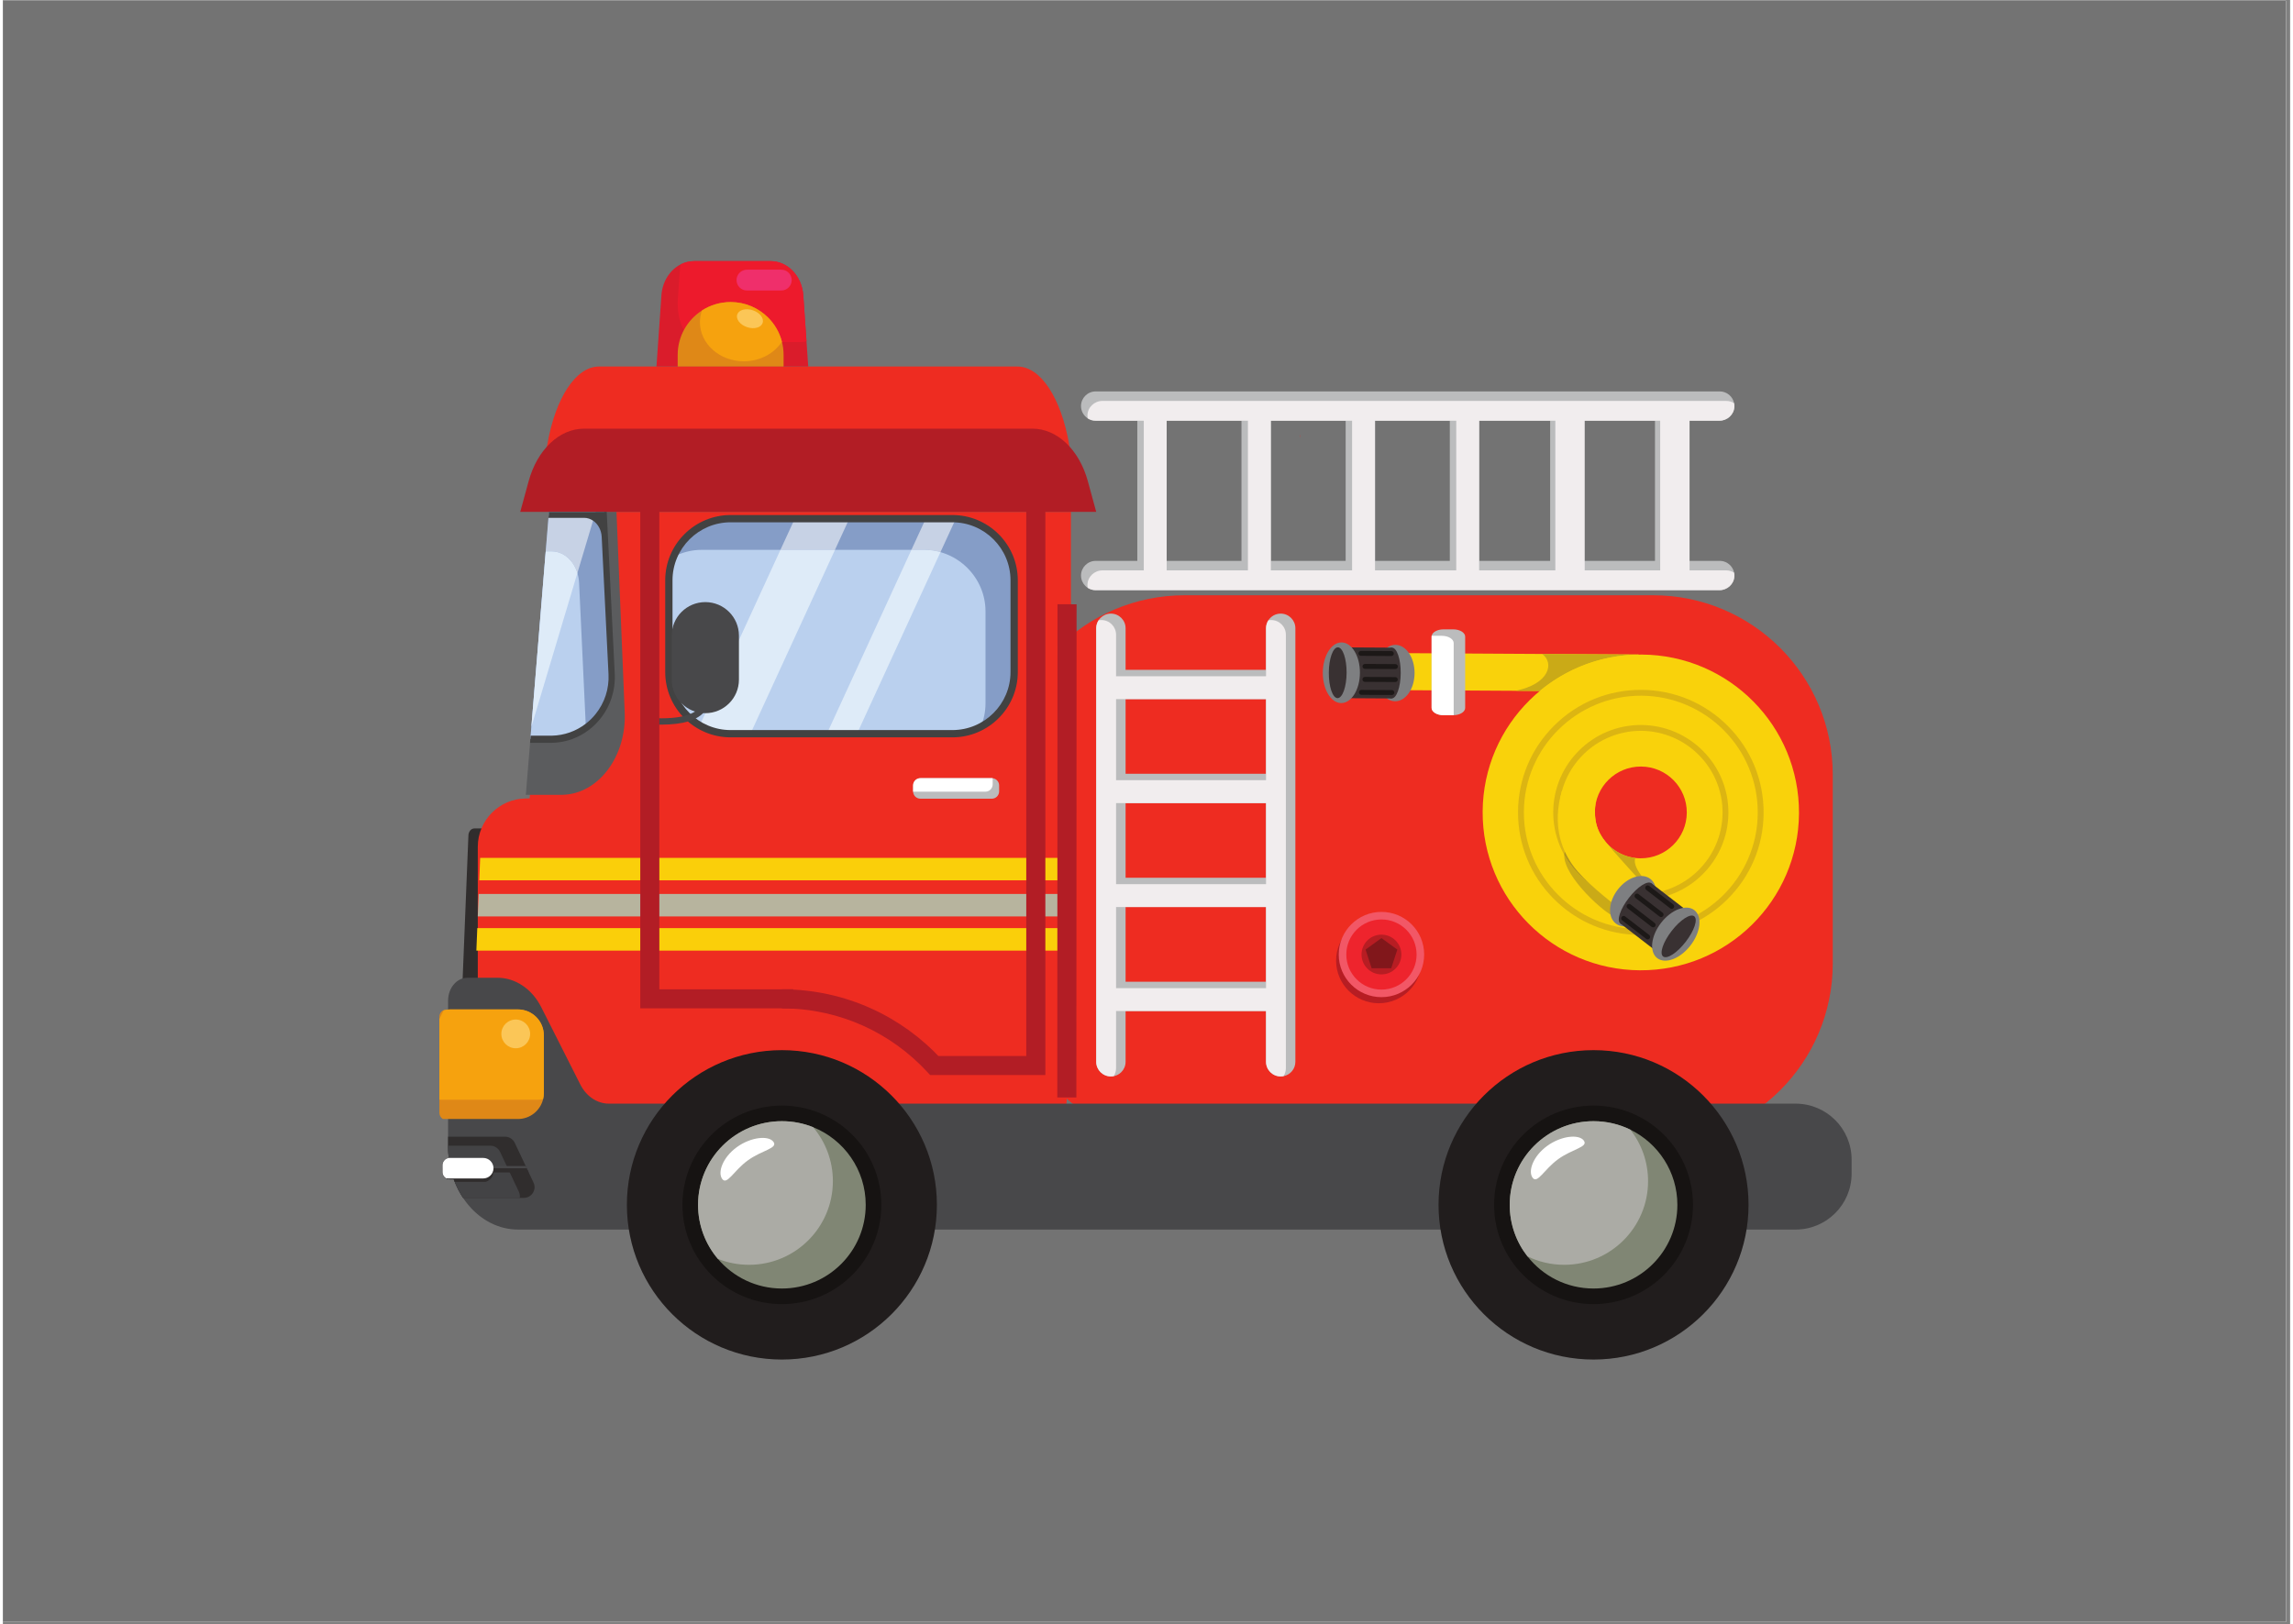 <svg xmlns="http://www.w3.org/2000/svg" xmlns:xlink="http://www.w3.org/1999/xlink" width="559" zoomAndPan="magnify" viewBox="0 0 419.25 297.75" height="396" preserveAspectRatio="xMidYMid meet" version="1.0"><rect x="0" y="0" width="419.25" height="297.75" fill="#808080" stroke="none"/><defs><clipPath id="id1"><path d="M 0 0.141 L 418.5 0.141 L 418.5 297.359 L 0 297.359 Z M 0 0.141 " clip-rule="nonzero"/></clipPath><clipPath id="id2"><path d="M 119 47.875 L 148 47.875 L 148 68 L 119 68 Z M 119 47.875 " clip-rule="nonzero"/></clipPath><clipPath id="id3"><path d="M 123 47.875 L 148 47.875 L 148 63 L 123 63 Z M 123 47.875 " clip-rule="nonzero"/></clipPath><clipPath id="id4"><path d="M 93 93.84 L 114 93.84 L 114 145.91 L 93 145.91 Z M 93 93.84 " clip-rule="nonzero"/></clipPath><clipPath id="id5"><path d="M 100.094 93.848 L 195.023 93.848 L 195.023 179.262 L 93.113 179.262 L 100.094 93.848 " clip-rule="nonzero"/></clipPath><clipPath id="id6"><path d="M 93 93.84 L 111.773 93.84 L 111.773 135.727 L 93 135.727 Z M 93 93.84 " clip-rule="nonzero"/></clipPath><clipPath id="id7"><path d="M 100.094 93.848 L 195.023 93.848 L 195.023 179.262 L 93.113 179.262 L 100.094 93.848 " clip-rule="nonzero"/></clipPath><clipPath id="id8"><path d="M 93 101 L 107 101 L 107 135.727 L 93 135.727 Z M 93 101 " clip-rule="nonzero"/></clipPath><clipPath id="id9"><path d="M 100.094 93.848 L 195.023 93.848 L 195.023 179.262 L 93.113 179.262 L 100.094 93.848 " clip-rule="nonzero"/></clipPath><clipPath id="id10"><path d="M 99.246 93.84 L 108.859 93.84 L 108.859 105.184 L 99.246 105.184 Z M 99.246 93.84 " clip-rule="nonzero"/></clipPath><clipPath id="id11"><path d="M 100.094 93.848 L 195.023 93.848 L 195.023 179.262 L 93.113 179.262 L 100.094 93.848 " clip-rule="nonzero"/></clipPath><clipPath id="id12"><path d="M 96.621 101 L 105.363 101 L 105.363 133.402 L 96.621 133.402 Z M 96.621 101 " clip-rule="nonzero"/></clipPath><clipPath id="id13"><path d="M 100.094 93.848 L 195.023 93.848 L 195.023 179.262 L 93.113 179.262 L 100.094 93.848 " clip-rule="nonzero"/></clipPath><clipPath id="id14"><path d="M 93 93.84 L 112.355 93.84 L 112.355 136.309 L 93 136.309 Z M 93 93.84 " clip-rule="nonzero"/></clipPath><clipPath id="id15"><path d="M 100.094 93.848 L 195.023 93.848 L 195.023 179.262 L 93.113 179.262 L 100.094 93.848 " clip-rule="nonzero"/></clipPath><clipPath id="id16"><path d="M 81.469 179.07 L 338.867 179.07 L 338.867 225.617 L 81.469 225.617 Z M 81.469 179.07 " clip-rule="nonzero"/></clipPath><clipPath id="id17"><path d="M 80.012 185 L 99.246 185 L 99.246 205.254 L 80.012 205.254 Z M 80.012 185 " clip-rule="nonzero"/></clipPath><clipPath id="id18"><path d="M 130.27 202.344 C 128.117 202.344 126.129 201.008 125.023 198.82 L 117.875 184.664 C 116.184 181.312 113.133 179.262 109.84 179.262 L 85.148 179.262 C 83.191 179.262 81.605 181.141 81.605 183.461 L 81.605 185.07 L 81.348 185.07 C 80.613 185.07 80.012 185.668 80.012 186.402 L 80.012 204.023 C 80.012 204.758 80.613 205.355 81.348 205.355 L 81.605 205.355 L 81.605 210.219 C 81.605 210.93 81.645 211.629 81.727 212.312 C 81.082 212.406 80.586 212.965 80.586 213.629 L 80.586 214.879 C 80.586 215.613 81.188 216.215 81.922 216.215 L 82.641 216.215 C 84.602 221.633 89.145 225.43 94.438 225.43 L 338.871 225.43 L 338.871 202.344 L 130.27 202.344 " clip-rule="nonzero"/></clipPath><clipPath id="id19"><path d="M 80.012 185 L 99.246 185 L 99.246 201.762 L 80.012 201.762 Z M 80.012 185 " clip-rule="nonzero"/></clipPath><clipPath id="id20"><path d="M 130.27 202.344 C 128.117 202.344 126.129 201.008 125.023 198.82 L 117.875 184.664 C 116.184 181.312 113.133 179.262 109.84 179.262 L 85.148 179.262 C 83.191 179.262 81.605 181.141 81.605 183.461 L 81.605 185.07 L 81.348 185.07 C 80.613 185.07 80.012 185.668 80.012 186.402 L 80.012 204.023 C 80.012 204.758 80.613 205.355 81.348 205.355 L 81.605 205.355 L 81.605 210.219 C 81.605 210.93 81.645 211.629 81.727 212.312 C 81.082 212.406 80.586 212.965 80.586 213.629 L 80.586 214.879 C 80.586 215.613 81.188 216.215 81.922 216.215 L 82.641 216.215 C 84.602 221.633 89.145 225.43 94.438 225.43 L 338.871 225.43 L 338.871 202.344 L 130.27 202.344 " clip-rule="nonzero"/></clipPath><clipPath id="id21"><path d="M 80.012 208.16 L 97.496 208.16 L 97.496 219.797 L 80.012 219.797 Z M 80.012 208.16 " clip-rule="nonzero"/></clipPath><clipPath id="id22"><path d="M 130.27 202.344 C 128.117 202.344 126.129 201.008 125.023 198.82 L 117.875 184.664 C 116.184 181.312 113.133 179.262 109.84 179.262 L 85.148 179.262 C 83.191 179.262 81.605 181.141 81.605 183.461 L 81.605 185.07 L 81.348 185.07 C 80.613 185.07 80.012 185.668 80.012 186.402 L 80.012 204.023 C 80.012 204.758 80.613 205.355 81.348 205.355 L 81.605 205.355 L 81.605 210.219 C 81.605 210.93 81.645 211.629 81.727 212.312 C 81.082 212.406 80.586 212.965 80.586 213.629 L 80.586 214.879 C 80.586 215.613 81.188 216.215 81.922 216.215 L 82.641 216.215 C 84.602 221.633 89.145 225.43 94.438 225.43 L 338.871 225.43 L 338.871 202.344 L 130.27 202.344 " clip-rule="nonzero"/></clipPath><clipPath id="id23"><path d="M 80.012 210 L 94.875 210 L 94.875 219.797 L 80.012 219.797 Z M 80.012 210 " clip-rule="nonzero"/></clipPath><clipPath id="id24"><path d="M 130.27 202.344 C 128.117 202.344 126.129 201.008 125.023 198.82 L 117.875 184.664 C 116.184 181.312 113.133 179.262 109.84 179.262 L 85.148 179.262 C 83.191 179.262 81.605 181.141 81.605 183.461 L 81.605 185.07 L 81.348 185.07 C 80.613 185.07 80.012 185.668 80.012 186.402 L 80.012 204.023 C 80.012 204.758 80.613 205.355 81.348 205.355 L 81.605 205.355 L 81.605 210.219 C 81.605 210.93 81.645 211.629 81.727 212.312 C 81.082 212.406 80.586 212.965 80.586 213.629 L 80.586 214.879 C 80.586 215.613 81.188 216.215 81.922 216.215 L 82.641 216.215 C 84.602 221.633 89.145 225.43 94.438 225.43 L 338.871 225.43 L 338.871 202.344 L 130.27 202.344 " clip-rule="nonzero"/></clipPath><clipPath id="id25"><path d="M 80.012 213.688 L 96.332 213.688 L 96.332 214.852 L 80.012 214.852 Z M 80.012 213.688 " clip-rule="nonzero"/></clipPath><clipPath id="id26"><path d="M 130.27 202.344 C 128.117 202.344 126.129 201.008 125.023 198.82 L 117.875 184.664 C 116.184 181.312 113.133 179.262 109.84 179.262 L 85.148 179.262 C 83.191 179.262 81.605 181.141 81.605 183.461 L 81.605 185.07 L 81.348 185.07 C 80.613 185.07 80.012 185.668 80.012 186.402 L 80.012 204.023 C 80.012 204.758 80.613 205.355 81.348 205.355 L 81.605 205.355 L 81.605 210.219 C 81.605 210.93 81.645 211.629 81.727 212.312 C 81.082 212.406 80.586 212.965 80.586 213.629 L 80.586 214.879 C 80.586 215.613 81.188 216.215 81.922 216.215 L 82.641 216.215 C 84.602 221.633 89.145 225.43 94.438 225.43 L 338.871 225.43 L 338.871 202.344 L 130.27 202.344 " clip-rule="nonzero"/></clipPath><clipPath id="id27"><path d="M 80.012 214 L 96.621 214 L 96.621 215 L 80.012 215 Z M 80.012 214 " clip-rule="nonzero"/></clipPath><clipPath id="id28"><path d="M 130.27 202.344 C 128.117 202.344 126.129 201.008 125.023 198.82 L 117.875 184.664 C 116.184 181.312 113.133 179.262 109.84 179.262 L 85.148 179.262 C 83.191 179.262 81.605 181.141 81.605 183.461 L 81.605 185.07 L 81.348 185.07 C 80.613 185.07 80.012 185.668 80.012 186.402 L 80.012 204.023 C 80.012 204.758 80.613 205.355 81.348 205.355 L 81.605 205.355 L 81.605 210.219 C 81.605 210.93 81.645 211.629 81.727 212.312 C 81.082 212.406 80.586 212.965 80.586 213.629 L 80.586 214.879 C 80.586 215.613 81.188 216.215 81.922 216.215 L 82.641 216.215 C 84.602 221.633 89.145 225.43 94.438 225.43 L 338.871 225.43 L 338.871 202.344 L 130.27 202.344 " clip-rule="nonzero"/></clipPath><clipPath id="id29"><path d="M 80.012 212.527 L 89.922 212.527 L 89.922 216.891 L 80.012 216.891 Z M 80.012 212.527 " clip-rule="nonzero"/></clipPath><clipPath id="id30"><path d="M 130.27 202.344 C 128.117 202.344 126.129 201.008 125.023 198.82 L 117.875 184.664 C 116.184 181.312 113.133 179.262 109.84 179.262 L 85.148 179.262 C 83.191 179.262 81.605 181.141 81.605 183.461 L 81.605 185.07 L 81.348 185.07 C 80.613 185.07 80.012 185.668 80.012 186.402 L 80.012 204.023 C 80.012 204.758 80.613 205.355 81.348 205.355 L 81.605 205.355 L 81.605 210.219 C 81.605 210.93 81.645 211.629 81.727 212.312 C 81.082 212.406 80.586 212.965 80.586 213.629 L 80.586 214.879 C 80.586 215.613 81.188 216.215 81.922 216.215 L 82.641 216.215 C 84.602 221.633 89.145 225.43 94.438 225.43 L 338.871 225.43 L 338.871 202.344 L 130.27 202.344 " clip-rule="nonzero"/></clipPath><clipPath id="id31"><path d="M 80.012 212.234 L 90 212.234 L 90 216.309 L 80.012 216.309 Z M 80.012 212.234 " clip-rule="nonzero"/></clipPath><clipPath id="id32"><path d="M 130.27 202.344 C 128.117 202.344 126.129 201.008 125.023 198.82 L 117.875 184.664 C 116.184 181.312 113.133 179.262 109.84 179.262 L 85.148 179.262 C 83.191 179.262 81.605 181.141 81.605 183.461 L 81.605 185.07 L 81.348 185.07 C 80.613 185.07 80.012 185.668 80.012 186.402 L 80.012 204.023 C 80.012 204.758 80.613 205.355 81.348 205.355 L 81.605 205.355 L 81.605 210.219 C 81.605 210.93 81.645 211.629 81.727 212.312 C 81.082 212.406 80.586 212.965 80.586 213.629 L 80.586 214.879 C 80.586 215.613 81.188 216.215 81.922 216.215 L 82.641 216.215 C 84.602 221.633 89.145 225.43 94.438 225.43 L 338.871 225.43 L 338.871 202.344 L 130.27 202.344 " clip-rule="nonzero"/></clipPath><clipPath id="id33"><path d="M 91.086 186.637 L 96.914 186.637 L 96.914 192.453 L 91.086 192.453 Z M 91.086 186.637 " clip-rule="nonzero"/></clipPath><clipPath id="id34"><path d="M 130.27 202.344 C 128.117 202.344 126.129 201.008 125.023 198.82 L 117.875 184.664 C 116.184 181.312 113.133 179.262 109.84 179.262 L 85.148 179.262 C 83.191 179.262 81.605 181.141 81.605 183.461 L 81.605 185.07 L 81.348 185.07 C 80.613 185.07 80.012 185.668 80.012 186.402 L 80.012 204.023 C 80.012 204.758 80.613 205.355 81.348 205.355 L 81.605 205.355 L 81.605 210.219 C 81.605 210.93 81.645 211.629 81.727 212.312 C 81.082 212.406 80.586 212.965 80.586 213.629 L 80.586 214.879 C 80.586 215.613 81.188 216.215 81.922 216.215 L 82.641 216.215 C 84.602 221.633 89.145 225.43 94.438 225.43 L 338.871 225.43 L 338.871 202.344 L 130.27 202.344 " clip-rule="nonzero"/></clipPath><clipPath id="id35"><path d="M 114.105 192.453 L 171.215 192.453 L 171.215 249.262 L 114.105 249.262 Z M 114.105 192.453 " clip-rule="nonzero"/></clipPath><clipPath id="id36"><path d="M 263.004 192.453 L 320 192.453 L 320 249.262 L 263.004 249.262 Z M 263.004 192.453 " clip-rule="nonzero"/></clipPath></defs><g clip-path="url(#id1)"><path fill="#ffffff" d="M 0 0.141 L 419.25 0.141 L 419.25 2425.055 L 0 2425.055 Z M 0 0.141 " fill-opacity="1" fill-rule="nonzero"/><path fill="#737373" d="M 0 0.141 L 418.5 0.141 L 418.5 297.359 L 0 297.359 Z M 0 0.141 " fill-opacity="1" fill-rule="nonzero"/><path fill="#ffffff" d="M 0 0.141 L 418.5 0.141 L 418.5 297.359 L 0 297.359 Z M 0 0.141 " fill-opacity="1" fill-rule="nonzero"/><path fill="#737373" d="M 0 0.141 L 418.5 0.141 L 418.5 297.359 L 0 297.359 Z M 0 0.141 " fill-opacity="1" fill-rule="nonzero"/></g><path fill="#ee2c21" d="M 302.453 209.543 L 216.648 209.543 C 198.441 209.543 183.68 194.809 183.68 176.629 L 183.68 142.047 C 183.68 123.867 198.441 109.133 216.648 109.133 L 302.453 109.133 C 320.66 109.133 335.418 123.867 335.418 142.047 L 335.418 176.629 C 335.418 194.809 320.66 209.543 302.453 209.543 " fill-opacity="1" fill-rule="nonzero"/><path fill="#ee2c21" d="M 195.773 93.848 L 195.773 179.262 L 93.863 179.262 L 94.27 174.285 L 94.605 170.164 L 94.781 168.02 L 95.121 163.902 L 95.324 161.395 L 95.66 157.281 L 96.551 146.395 L 100.844 93.848 L 195.773 93.848 " fill-opacity="1" fill-rule="nonzero"/><path fill="#302d2d" d="M 90.438 181.07 L 85.328 181.738 C 84.727 181.738 84.234 181.137 84.234 180.406 L 85.328 153.219 C 85.328 152.484 85.82 151.887 86.418 151.887 L 90.438 151.887 C 91.035 151.887 91.527 152.484 91.527 153.219 L 91.527 179.738 C 91.527 180.473 91.035 181.07 90.438 181.07 " fill-opacity="1" fill-rule="nonzero"/><path fill="#ee242d" d="M 192.645 79.695 C 192.652 79.867 192.66 80.043 192.676 80.215 C 192.637 80.109 192.617 80.008 192.617 79.902 C 192.617 79.832 192.625 79.766 192.645 79.695 " fill-opacity="1" fill-rule="nonzero"/><path fill="#ee242d" d="M 237.855 79.902 C 237.855 80.008 237.836 80.109 237.797 80.215 C 237.809 80.043 237.82 79.867 237.832 79.695 C 237.848 79.766 237.855 79.832 237.855 79.902 " fill-opacity="1" fill-rule="nonzero"/><path fill="#ee2c21" d="M 196.902 89.984 L 98.344 89.984 L 99.777 81.59 C 101.258 72.934 105.039 67.199 109.266 67.199 L 185.977 67.199 C 190.203 67.199 193.984 72.934 195.465 81.59 L 196.902 89.984 " fill-opacity="1" fill-rule="nonzero"/><path fill="#b21d25" d="M 200.41 93.848 L 94.832 93.848 L 96.371 88.227 C 97.953 82.434 102.004 78.59 106.535 78.59 L 188.707 78.59 C 193.238 78.59 197.289 82.434 198.875 88.227 L 200.41 93.848 " fill-opacity="1" fill-rule="nonzero"/><g clip-path="url(#id2)"><path fill="#da1c2b" d="M 147.621 67.199 L 119.801 67.199 L 120.711 54.129 C 120.887 51.574 122.301 49.445 124.258 48.461 C 125.004 48.086 125.832 47.875 126.703 47.875 L 140.719 47.875 C 143.855 47.875 146.465 50.598 146.711 54.129 L 147.297 62.539 L 147.621 67.199 " fill-opacity="1" fill-rule="nonzero"/></g><g clip-path="url(#id3)"><path fill="#ed1a2c" d="M 147.297 62.539 C 147.008 62.652 146.707 62.711 146.395 62.711 L 127.77 62.711 C 125.324 62.711 123.43 59.012 123.723 54.816 L 124.082 49.641 C 124.109 49.234 124.168 48.844 124.258 48.461 C 125.004 48.086 125.832 47.875 126.703 47.875 L 140.719 47.875 C 143.855 47.875 146.465 50.598 146.711 54.129 L 147.297 62.539 " fill-opacity="1" fill-rule="nonzero"/></g><path fill="#ef2f6b" d="M 142.68 53.262 L 136.383 53.262 C 135.336 53.262 134.477 52.402 134.477 51.355 C 134.477 50.305 135.336 49.445 136.383 49.445 L 142.68 49.445 C 143.73 49.445 144.59 50.305 144.59 51.355 C 144.59 52.402 143.73 53.262 142.68 53.262 " fill-opacity="1" fill-rule="nonzero"/><path fill="#ee2c21" d="M 195.023 155.238 L 195.023 201.211 C 195.023 206.074 191.035 210.055 186.164 210.055 L 95.91 210.055 C 91.039 210.055 87.051 206.074 87.051 201.211 L 87.051 155.238 C 87.051 150.414 90.98 146.457 95.801 146.395 C 95.836 146.395 95.875 146.395 95.91 146.395 L 186.164 146.395 C 191.035 146.395 195.023 150.375 195.023 155.238 " fill-opacity="1" fill-rule="nonzero"/><path fill="#facf0a" d="M 195.023 157.281 L 195.023 161.395 L 87.32 161.395 L 87.488 157.281 L 195.023 157.281 " fill-opacity="1" fill-rule="nonzero"/><path fill="#b7b49e" d="M 195.023 163.902 L 195.023 168.02 L 87.047 168.02 L 87.051 167.91 L 87.215 163.902 L 195.023 163.902 " fill-opacity="1" fill-rule="nonzero"/><path fill="#facf0a" d="M 195.023 170.164 L 195.023 174.285 L 86.789 174.285 L 86.957 170.164 L 195.023 170.164 " fill-opacity="1" fill-rule="nonzero"/><g clip-path="url(#id4)"><g clip-path="url(#id5)"><path fill="#5b5c5e" d="M 102.586 145.723 C 102.484 145.727 102.383 145.73 102.277 145.73 L 73.699 145.73 L 73.699 93.672 L 112.465 93.672 L 113.98 130.645 C 114.312 138.68 109.176 145.562 102.586 145.723 " fill-opacity="1" fill-rule="nonzero"/></g></g><g clip-path="url(#id6)"><g clip-path="url(#id7)"><path fill="#859dc7" d="M 106.816 133.316 C 105.07 134.641 102.953 135.441 100.656 135.488 C 100.559 135.492 100.457 135.492 100.359 135.492 L 73.699 135.492 L 73.699 91.582 L 110.129 91.582 L 110.223 93.633 L 110.227 93.672 L 111.586 122.77 C 111.785 127.082 109.863 131 106.816 133.316 " fill-opacity="1" fill-rule="nonzero"/></g></g><g clip-path="url(#id8)"><g clip-path="url(#id9)"><path fill="#bad0ee" d="M 106.816 133.316 C 105.07 134.641 102.953 135.441 100.656 135.488 C 100.559 135.492 100.457 135.492 100.359 135.492 L 73.699 135.492 L 73.699 101.102 L 100.598 101.102 C 102.738 101.102 104.582 102.738 105.305 105.07 C 105.48 105.645 105.594 106.254 105.621 106.895 L 106.809 132.289 C 106.816 132.426 106.816 132.566 106.82 132.703 C 106.824 132.906 106.82 133.113 106.816 133.316 " fill-opacity="1" fill-rule="nonzero"/></g></g><g clip-path="url(#id10)"><g clip-path="url(#id11)"><path fill="#c7d2e5" d="M 105.305 105.07 C 104.582 102.738 102.738 101.102 100.598 101.102 L 99.5 101.102 L 100.047 94.406 L 100.215 93.848 L 108.66 93.848 L 105.305 105.07 " fill-opacity="1" fill-rule="nonzero"/></g></g><g clip-path="url(#id12)"><g clip-path="url(#id13)"><path fill="#deebf8" d="M 96.871 133.27 L 99.5 101.102 L 100.598 101.102 C 102.738 101.102 104.582 102.738 105.305 105.07 L 96.871 133.27 " fill-opacity="1" fill-rule="nonzero"/></g></g><g clip-path="url(#id14)"><g clip-path="url(#id15)"><path fill="#424242" d="M 112.156 123.547 L 110.672 93.672 L 110.668 93.633 L 73.699 93.633 L 73.699 94.941 L 106.539 94.941 C 107.137 94.941 107.699 95.129 108.18 95.457 C 109.078 96.066 109.699 97.16 109.762 98.438 L 111.012 123.621 C 111.145 126.277 110.297 128.875 108.625 130.941 C 108.09 131.605 107.48 132.195 106.82 132.703 C 105.055 134.059 102.898 134.832 100.645 134.879 C 100.551 134.879 100.457 134.879 100.359 134.879 L 73.699 134.879 L 73.699 136.191 L 100.359 136.191 C 100.461 136.191 100.562 136.188 100.664 136.188 C 104.074 136.117 107.281 134.531 109.465 131.832 C 111.348 129.504 112.305 126.562 112.156 123.547 " fill-opacity="1" fill-rule="nonzero"/></g></g><path fill="#859dc7" d="M 185.367 106.398 L 185.367 123.215 C 185.367 127.559 182.879 131.352 179.254 133.242 C 177.691 134.059 175.918 134.52 174.043 134.52 L 133.398 134.52 C 131.34 134.52 129.402 133.965 127.734 132.992 C 124.355 131.031 122.074 127.375 122.074 123.215 L 122.074 106.398 C 122.074 104.871 122.379 103.414 122.938 102.082 C 124.645 97.988 128.699 95.094 133.398 95.094 L 174.043 95.094 C 174.254 95.094 174.461 95.098 174.672 95.109 C 180.613 95.438 185.367 100.391 185.367 106.398 " fill-opacity="1" fill-rule="nonzero"/><path fill="#bad0ee" d="M 180.117 112.109 L 180.117 128.926 C 180.117 130.453 179.809 131.91 179.254 133.242 C 177.691 134.059 175.918 134.52 174.043 134.52 L 133.398 134.52 C 127.168 134.52 122.074 129.434 122.074 123.215 L 122.074 106.398 C 122.074 104.871 122.379 103.414 122.938 102.082 C 124.5 101.266 126.273 100.805 128.148 100.805 L 168.793 100.805 C 175.023 100.805 180.117 105.891 180.117 112.109 " fill-opacity="1" fill-rule="nonzero"/><path fill="#c7d2e5" d="M 133.375 134.52 C 133.375 134.52 133.371 134.52 133.371 134.52 C 133.371 134.52 133.375 134.52 133.375 134.52 M 133.355 134.52 C 133.352 134.52 133.352 134.52 133.348 134.52 C 133.352 134.52 133.352 134.52 133.355 134.52 M 133.328 134.52 L 133.328 134.52 M 133.305 134.52 C 133.301 134.52 133.301 134.52 133.297 134.52 C 133.301 134.52 133.301 134.52 133.305 134.52 M 133.281 134.52 C 133.281 134.52 133.277 134.52 133.273 134.52 C 133.277 134.52 133.281 134.52 133.281 134.52 M 133.254 134.52 L 133.254 134.52 M 133.23 134.52 C 133.23 134.52 133.227 134.52 133.227 134.52 C 133.227 134.52 133.23 134.52 133.23 134.52 M 133.211 134.52 C 133.207 134.52 133.203 134.52 133.203 134.52 C 133.203 134.52 133.207 134.52 133.211 134.52 M 133.184 134.52 L 133.184 134.52 M 133.16 134.52 C 133.156 134.52 133.156 134.52 133.156 134.52 C 133.156 134.52 133.156 134.52 133.16 134.52 M 133.137 134.516 C 133.137 134.516 133.133 134.516 133.133 134.516 C 133.133 134.516 133.137 134.516 133.137 134.516 M 133.109 134.516 L 133.109 134.516 M 133.086 134.516 C 133.086 134.516 133.086 134.516 133.082 134.516 C 133.086 134.516 133.086 134.516 133.086 134.516 M 133.062 134.516 C 133.062 134.516 133.062 134.516 133.059 134.516 C 133.062 134.516 133.062 134.516 133.062 134.516 M 133.016 134.512 C 133.012 134.512 133.012 134.512 133.012 134.512 L 133.016 134.512 M 132.992 134.512 C 132.992 134.512 132.988 134.512 132.988 134.512 C 132.988 134.512 132.992 134.512 132.992 134.512 M 132.918 134.512 L 132.918 134.512 M 152.523 100.805 L 142.527 100.805 L 145.156 95.094 L 155.148 95.094 L 152.523 100.805 " fill-opacity="1" fill-rule="nonzero"/><path fill="#deebf8" d="M 137.027 134.52 L 133.398 134.52 C 133.391 134.52 133.383 134.52 133.375 134.52 C 133.375 134.52 133.371 134.52 133.371 134.52 C 133.363 134.52 133.359 134.52 133.355 134.52 C 133.352 134.52 133.352 134.52 133.348 134.52 C 133.34 134.52 133.336 134.52 133.328 134.52 C 133.316 134.52 133.312 134.52 133.305 134.52 C 133.301 134.52 133.301 134.52 133.297 134.52 C 133.293 134.52 133.285 134.52 133.281 134.52 C 133.281 134.52 133.277 134.52 133.273 134.52 C 133.27 134.52 133.262 134.52 133.254 134.52 C 133.246 134.52 133.238 134.52 133.23 134.52 C 133.23 134.52 133.227 134.52 133.227 134.52 C 133.219 134.52 133.215 134.52 133.211 134.52 C 133.207 134.52 133.203 134.52 133.203 134.52 C 133.195 134.52 133.191 134.52 133.184 134.52 C 133.172 134.52 133.164 134.52 133.16 134.52 C 133.156 134.52 133.156 134.52 133.156 134.52 C 133.148 134.516 133.145 134.516 133.137 134.516 C 133.137 134.516 133.133 134.516 133.133 134.516 C 133.125 134.516 133.117 134.516 133.109 134.516 C 133.102 134.516 133.094 134.516 133.086 134.516 C 133.086 134.516 133.086 134.516 133.082 134.516 C 133.078 134.516 133.07 134.516 133.062 134.516 C 133.062 134.516 133.062 134.516 133.059 134.516 C 133.043 134.516 133.027 134.512 133.016 134.512 L 133.012 134.512 C 133.004 134.512 133 134.512 132.992 134.512 C 132.992 134.512 132.988 134.512 132.988 134.512 C 132.965 134.512 132.941 134.512 132.918 134.512 C 131.039 134.43 129.273 133.887 127.734 132.992 L 142.527 100.805 L 152.523 100.805 L 137.027 134.52 " fill-opacity="1" fill-rule="nonzero"/><path fill="#c7d2e5" d="M 171.859 101.227 C 170.883 100.953 169.855 100.805 168.793 100.805 L 166.535 100.805 L 169.164 95.094 L 174.043 95.094 C 174.254 95.094 174.461 95.098 174.672 95.109 L 171.859 101.227 " fill-opacity="1" fill-rule="nonzero"/><path fill="#deebf8" d="M 156.559 134.52 L 151.039 134.52 L 166.535 100.805 L 168.793 100.805 C 169.855 100.805 170.883 100.953 171.859 101.227 L 156.559 134.52 " fill-opacity="1" fill-rule="nonzero"/><path fill="#424242" d="M 133.398 95.758 C 127.523 95.758 122.742 100.531 122.742 106.398 L 122.742 123.215 C 122.742 129.082 127.523 133.852 133.398 133.852 L 174.043 133.852 C 179.918 133.852 184.699 129.082 184.699 123.215 L 184.699 106.398 C 184.699 100.531 179.918 95.758 174.043 95.758 Z M 174.043 135.188 L 133.398 135.188 C 126.785 135.188 121.406 129.816 121.406 123.215 L 121.406 106.398 C 121.406 99.797 126.785 94.426 133.398 94.426 L 174.043 94.426 C 180.656 94.426 186.035 99.797 186.035 106.398 L 186.035 123.215 C 186.035 129.816 180.656 135.188 174.043 135.188 " fill-opacity="1" fill-rule="nonzero"/><path fill="#df8817" d="M 143.102 65.07 L 143.102 67.199 L 123.691 67.199 L 123.691 65.07 C 123.691 61.652 125.465 58.648 128.141 56.926 C 129.656 55.949 131.461 55.383 133.398 55.383 C 136.078 55.383 138.5 56.465 140.258 58.219 C 141.465 59.422 142.352 60.938 142.793 62.637 C 142.992 63.414 143.102 64.23 143.102 65.07 " fill-opacity="1" fill-rule="nonzero"/><path fill="#f6a20e" d="M 142.793 62.637 C 141.406 64.789 138.797 66.238 135.812 66.238 C 131.371 66.238 127.77 63.031 127.77 59.074 C 127.77 58.328 127.898 57.605 128.141 56.926 C 129.656 55.949 131.461 55.383 133.398 55.383 C 136.078 55.383 138.5 56.465 140.258 58.219 C 141.465 59.422 142.352 60.938 142.793 62.637 " fill-opacity="1" fill-rule="nonzero"/><path fill="#fbc657" d="M 139.262 59.211 C 138.977 60.066 137.703 60.414 136.418 59.984 C 135.133 59.559 134.32 58.516 134.609 57.656 C 134.895 56.801 136.172 56.453 137.457 56.883 C 138.742 57.312 139.551 58.352 139.262 59.211 " fill-opacity="1" fill-rule="nonzero"/><g clip-path="url(#id16)"><path fill="#48484a" d="M 338.871 212.598 L 338.871 215.18 C 338.871 220.84 334.273 225.43 328.602 225.43 L 94.438 225.43 C 87.352 225.43 81.605 218.617 81.605 210.219 L 81.605 183.465 C 81.605 181.141 83.191 179.262 85.148 179.262 L 90.648 179.262 C 93.941 179.262 96.992 181.312 98.684 184.664 L 105.836 198.824 C 106.938 201.008 108.93 202.344 111.078 202.344 L 328.602 202.344 C 334.273 202.344 338.871 206.934 338.871 212.598 " fill-opacity="1" fill-rule="nonzero"/></g><g clip-path="url(#id17)"><g clip-path="url(#id18)"><path fill="#df8817" d="M 99.156 189.82 L 99.156 200.41 C 99.156 200.789 99.109 201.16 99.023 201.516 C 98.527 203.605 96.645 205.16 94.398 205.16 L 76.75 205.16 C 73.223 205.16 70.922 201.465 72.484 198.309 L 77.723 187.715 C 78.344 186.457 79.484 185.555 80.809 185.219 C 81.188 185.121 81.586 185.07 81.988 185.07 L 94.398 185.07 C 97.027 185.07 99.156 187.195 99.156 189.82 " fill-opacity="1" fill-rule="nonzero"/></g></g><g clip-path="url(#id19)"><g clip-path="url(#id20)"><path fill="#f6a20e" d="M 99.156 189.82 L 99.156 200.41 C 99.156 200.789 99.109 201.16 99.023 201.516 C 98.695 201.59 98.348 201.629 97.996 201.629 L 80.348 201.629 C 76.82 201.629 74.52 197.934 76.078 194.777 L 80.809 185.219 C 81.188 185.121 81.586 185.07 81.988 185.07 L 94.398 185.07 C 97.027 185.07 99.156 187.195 99.156 189.82 " fill-opacity="1" fill-rule="nonzero"/></g></g><g clip-path="url(#id21)"><g clip-path="url(#id22)"><path fill="#302d2d" d="M 73.875 211.207 L 75.094 213.785 L 75.277 214.18 L 75.465 214.57 L 75.648 214.965 L 77.312 218.492 C 77.637 219.184 78.332 219.621 79.094 219.621 L 95.488 219.621 C 96.93 219.621 97.883 218.125 97.266 216.82 L 96.391 214.965 L 96.02 214.18 L 95.836 213.785 L 93.828 209.531 C 93.504 208.844 92.809 208.402 92.047 208.402 L 75.656 208.402 C 74.633 208.402 73.859 209.152 73.711 210.055 C 73.648 210.426 73.695 210.824 73.875 211.207 " fill-opacity="1" fill-rule="nonzero"/></g></g><g clip-path="url(#id23)"><g clip-path="url(#id24)"><path fill="#434345" d="M 73.875 211.207 L 75.094 213.785 L 75.277 214.18 L 75.465 214.57 L 75.648 214.965 L 77.312 218.492 C 77.637 219.184 78.332 219.621 79.094 219.621 L 94.734 219.621 C 94.797 219.25 94.75 218.852 94.57 218.473 L 92.914 214.965 L 92.73 214.57 L 92.543 214.18 L 92.359 213.785 L 91.133 211.184 C 90.805 210.496 90.113 210.055 89.352 210.055 L 73.711 210.055 C 73.648 210.426 73.695 210.824 73.875 211.207 " fill-opacity="1" fill-rule="nonzero"/></g></g><g clip-path="url(#id25)"><g clip-path="url(#id26)"><path fill="#48484a" d="M 75.094 213.785 L 75.277 214.18 L 75.465 214.57 L 96.207 214.57 L 96.02 214.18 L 95.836 213.785 L 75.094 213.785 " fill-opacity="1" fill-rule="nonzero"/></g></g><g clip-path="url(#id27)"><g clip-path="url(#id28)"><path fill="#302d2d" d="M 75.277 214.18 L 75.465 214.57 L 75.648 214.965 L 96.391 214.965 L 96.02 214.18 L 75.277 214.18 " fill-opacity="1" fill-rule="nonzero"/></g></g><g clip-path="url(#id29)"><g clip-path="url(#id30)"><path fill="#302d2d" d="M 81.039 216.688 L 88.469 216.688 C 89.238 216.453 89.867 215.824 89.867 215.055 L 89.867 214.086 C 89.867 213.316 89.238 212.688 88.469 212.688 L 81.039 212.688 C 80.27 212.688 79.641 213.316 79.641 214.086 L 79.641 215.055 C 79.641 215.824 80.27 216.453 81.039 216.688 " fill-opacity="1" fill-rule="nonzero"/></g></g><g clip-path="url(#id31)"><g clip-path="url(#id32)"><path fill="#ffffff" d="M 81.59 216.059 L 88.047 216.059 C 89.082 216.059 89.93 215.215 89.93 214.18 C 89.93 213.145 89.082 212.297 88.047 212.297 L 81.59 212.297 C 80.551 212.297 79.703 213.145 79.703 214.18 C 79.703 215.215 80.551 216.059 81.59 216.059 " fill-opacity="1" fill-rule="nonzero"/></g></g><g clip-path="url(#id33)"><g clip-path="url(#id34)"><path fill="#fbc657" d="M 96.645 189.555 C 96.645 191.012 95.465 192.191 94.008 192.191 C 92.551 192.191 91.367 191.012 91.367 189.555 C 91.367 188.102 92.551 186.922 94.008 186.922 C 95.465 186.922 96.645 188.102 96.645 189.555 " fill-opacity="1" fill-rule="nonzero"/></g></g><path fill="#48484a" d="M 128.758 130.754 C 132.16 130.754 134.918 128 134.918 124.605 L 134.918 116.539 C 134.918 113.141 132.16 110.391 128.758 110.391 C 125.355 110.391 122.598 113.141 122.598 116.539 L 122.598 124.605 C 122.598 128 125.355 130.754 128.758 130.754 " fill-opacity="1" fill-rule="nonzero"/><path fill="#48484a" d="M 120.691 132.855 C 124.738 132.855 127.426 132.016 128.695 130.352 C 129.887 128.789 129.332 127.121 129.309 127.051 L 128.207 127.426 C 128.223 127.473 128.582 128.602 127.758 129.664 C 126.906 130.766 124.637 132 118.652 131.629 L 118.582 132.789 C 119.32 132.832 120.023 132.855 120.691 132.855 " fill-opacity="1" fill-rule="nonzero"/><path fill="#b21d25" d="M 193.312 110.785 L 193.273 201.211 L 196.77 201.211 L 196.809 110.789 " fill-opacity="1" fill-rule="nonzero"/><path fill="#b21d25" d="M 189.336 89.984 L 187.586 89.984 L 187.586 193.613 L 170.734 193.613 L 170.734 195.355 L 172.02 194.176 C 164.828 186.383 154.539 181.473 143.113 181.383 L 143.102 183.129 L 144.848 183.129 L 144.848 181.379 L 120.328 181.379 L 120.328 91.727 L 189.336 91.727 L 189.336 89.984 L 187.586 89.984 L 189.336 89.984 L 189.336 88.238 L 116.832 88.238 L 116.832 184.871 L 143.102 184.871 L 143.102 183.125 L 141.352 183.125 L 141.352 184.859 L 143.086 184.875 C 153.516 184.957 162.879 189.43 169.445 196.539 L 169.969 197.102 L 191.086 197.102 L 191.086 88.238 L 189.336 88.238 L 189.336 89.984 " fill-opacity="1" fill-rule="nonzero"/><path fill="#b21d25" d="M 143.102 183.125 L 141.352 183.125 L 141.352 183.129 L 143.102 183.129 L 143.141 181.383 C 143.012 181.379 142.895 181.379 142.793 181.379 L 142.793 184.871 L 143.102 184.871 L 143.102 183.125 L 141.352 183.125 L 143.102 183.125 L 143.102 181.379 L 142.793 181.379 L 142.793 184.871 C 142.895 184.871 142.984 184.871 143.062 184.875 L 144.848 184.914 L 144.848 181.379 L 143.102 181.379 L 143.102 183.125 " fill-opacity="1" fill-rule="nonzero"/><path fill="#bbbcbd" d="M 182.613 144.004 L 182.613 145.098 C 182.613 145.832 182.012 146.434 181.273 146.434 L 168.18 146.434 C 167.457 146.434 166.863 145.855 166.844 145.141 L 166.844 144.004 C 166.844 143.27 167.445 142.672 168.18 142.672 L 181.273 142.672 C 181.324 142.672 181.375 142.676 181.426 142.68 C 182.09 142.754 182.613 143.32 182.613 144.004 " fill-opacity="1" fill-rule="nonzero"/><path fill="#ffffff" d="M 181.426 142.719 L 181.426 143.812 C 181.426 144.547 180.824 145.148 180.09 145.148 L 166.992 145.148 C 166.941 145.148 166.891 145.145 166.844 145.141 L 166.844 144.004 C 166.844 143.27 167.445 142.672 168.18 142.672 L 181.273 142.672 C 181.324 142.672 181.375 142.676 181.426 142.68 L 181.426 142.719 " fill-opacity="1" fill-rule="nonzero"/><path fill="#f9d20b" d="M 252.477 119.723 L 252.438 126.512 L 299.785 126.789 L 299.824 120 L 252.477 119.723 " fill-opacity="1" fill-rule="nonzero"/><path fill="#7e7f81" d="M 251.695 123.379 C 251.68 126.238 253.25 128.559 255.199 128.57 C 257.152 128.582 258.746 126.277 258.762 123.422 C 258.777 120.566 257.211 118.242 255.262 118.23 C 253.309 118.223 251.715 120.527 251.695 123.379 " fill-opacity="1" fill-rule="nonzero"/><path fill="#393132" d="M 254.621 118.742 C 255.52 118.746 256.238 120.836 256.223 123.406 C 256.207 125.977 255.465 128.059 254.566 128.055 C 253.664 128.047 252.949 125.961 252.965 123.391 C 252.98 120.816 253.723 118.738 254.621 118.742 " fill-opacity="1" fill-rule="nonzero"/><path fill="#393132" d="M 254.621 118.742 L 254.566 128.055 L 245.316 128 L 245.371 118.688 L 254.621 118.742 " fill-opacity="1" fill-rule="nonzero"/><path fill="#7e7f81" d="M 241.941 123.324 C 241.926 126.395 243.434 128.891 245.312 128.902 C 247.191 128.914 248.73 126.434 248.746 123.363 C 248.766 120.293 247.258 117.797 245.379 117.785 C 243.5 117.773 241.961 120.254 241.941 123.324 " fill-opacity="1" fill-rule="nonzero"/><path fill="#393132" d="M 244.703 118.684 C 245.602 118.688 246.316 120.777 246.305 123.348 C 246.289 125.922 245.547 128 244.648 127.996 C 243.746 127.992 243.031 125.902 243.043 123.328 C 243.059 120.758 243.801 118.68 244.703 118.684 " fill-opacity="1" fill-rule="nonzero"/><path fill="#1c1817" d="M 248.926 120.242 L 254.504 120.277 C 254.754 120.277 254.957 120.074 254.961 119.828 C 254.961 119.578 254.758 119.375 254.508 119.371 L 248.93 119.34 C 248.684 119.34 248.477 119.543 248.477 119.789 C 248.477 120.039 248.676 120.242 248.926 120.242 " fill-opacity="1" fill-rule="nonzero"/><path fill="#1c1817" d="M 249.672 122.629 L 255.25 122.664 C 255.496 122.664 255.703 122.461 255.703 122.215 C 255.703 121.965 255.504 121.762 255.254 121.758 L 249.676 121.727 C 249.426 121.727 249.223 121.926 249.219 122.176 C 249.219 122.426 249.422 122.629 249.672 122.629 " fill-opacity="1" fill-rule="nonzero"/><path fill="#1c1817" d="M 249.656 125.012 L 255.234 125.043 C 255.484 125.047 255.688 124.844 255.688 124.594 C 255.691 124.348 255.488 124.145 255.242 124.141 L 249.66 124.109 C 249.414 124.105 249.207 124.309 249.207 124.559 C 249.203 124.805 249.406 125.008 249.656 125.012 " fill-opacity="1" fill-rule="nonzero"/><path fill="#1c1817" d="M 249.02 127.391 L 254.598 127.422 C 254.848 127.426 255.051 127.223 255.055 126.973 C 255.055 126.727 254.852 126.52 254.605 126.52 L 249.023 126.488 C 248.777 126.484 248.57 126.688 248.57 126.934 C 248.57 127.184 248.77 127.387 249.02 127.391 " fill-opacity="1" fill-rule="nonzero"/><path fill="#d42524" d="M 299.824 120 L 282.152 119.898 L 299.824 120 " fill-opacity="1" fill-rule="nonzero"/><path fill="#caaa17" d="M 281.711 126.684 L 277.23 126.656 C 283.52 125.414 284.402 121.527 282.152 119.898 L 299.824 120 L 299.824 120.008 C 292.945 120.105 286.637 122.594 281.711 126.684 " fill-opacity="1" fill-rule="nonzero"/><path fill="#f9d20b" d="M 300.184 157.363 C 299.855 157.359 299.535 157.34 299.215 157.301 C 296.453 156.969 294.102 155.301 292.828 152.969 C 292.172 151.762 291.801 150.375 291.809 148.902 C 291.836 144.258 295.629 140.512 300.285 140.539 C 304.938 140.566 308.688 144.355 308.66 149 C 308.633 153.648 304.84 157.391 300.184 157.363 M 271.242 148.781 C 271.148 164.766 284.051 177.801 300.062 177.895 C 316.078 177.988 329.133 165.105 329.227 149.121 C 329.32 133.137 316.418 120.102 300.402 120.008 C 284.395 119.914 271.336 132.797 271.242 148.781 " fill-opacity="1" fill-rule="nonzero"/><path fill="#dcb512" d="M 278.801 148.824 C 278.73 160.625 288.289 170.281 300.109 170.352 C 311.926 170.422 321.602 160.875 321.668 149.078 C 321.738 137.277 312.18 127.621 300.359 127.551 C 288.543 127.484 278.867 137.027 278.801 148.824 Z M 284.227 164.746 C 280 160.477 277.691 154.82 277.727 148.82 C 277.762 142.816 280.137 137.188 284.414 132.969 C 288.688 128.75 294.355 126.445 300.367 126.48 C 306.379 126.516 312.016 128.887 316.242 133.156 C 320.469 137.426 322.777 143.082 322.742 149.082 C 322.707 155.086 320.332 160.715 316.055 164.934 C 311.781 169.152 306.113 171.457 300.102 171.422 C 294.09 171.387 288.453 169.016 284.227 164.746 " fill-opacity="1" fill-rule="nonzero"/><path fill="#dcb512" d="M 285.254 148.863 C 285.203 157.109 291.883 163.859 300.145 163.91 C 308.406 163.957 315.168 157.285 315.219 149.039 C 315.266 140.793 308.582 134.043 300.32 133.992 C 292.062 133.945 285.301 140.617 285.254 148.863 M 284.18 148.855 C 284.23 140.02 291.477 132.871 300.328 132.922 C 309.18 132.977 316.34 140.207 316.289 149.047 C 316.238 157.883 308.992 165.031 300.141 164.98 C 291.285 164.926 284.129 157.695 284.18 148.855 " fill-opacity="1" fill-rule="nonzero"/><path fill="#caaa17" d="M 303.188 163.617 L 289.57 158.309 L 292.828 152.969 C 294.102 155.301 296.453 156.969 299.215 157.301 C 298.488 159.379 302.48 162.902 303.297 163.594 C 303.262 163.602 303.227 163.609 303.188 163.617 " fill-opacity="1" fill-rule="nonzero"/><path fill="#b2941d" d="M 303.441 163.715 L 303.188 163.617 C 303.227 163.609 303.262 163.602 303.297 163.594 C 303.391 163.672 303.441 163.715 303.441 163.715 " fill-opacity="1" fill-rule="nonzero"/><path fill="#caaa17" d="M 295.184 167.867 C 294.145 167.867 286.02 160.84 286.199 156.73 C 288.121 160.168 291.273 162.836 295.059 164.125 L 295.965 164.953 L 295.266 167.84 C 295.246 167.859 295.219 167.867 295.184 167.867 M 292.418 161.707 C 290.773 160.699 289.336 159.383 288.191 157.84 L 292.418 161.707 " fill-opacity="1" fill-rule="nonzero"/><path fill="#b2941d" d="M 295.059 164.125 C 291.273 162.836 288.121 160.168 286.199 156.73 C 286.211 156.516 286.242 156.305 286.301 156.109 L 288.191 157.84 C 289.336 159.383 290.773 160.699 292.418 161.707 L 295.059 164.125 " fill-opacity="1" fill-rule="nonzero"/><path fill="#f9d20b" d="M 296.25 166.434 L 299.555 160.895 L 299.582 160.906 C 299.562 160.898 295.367 156.273 293.883 154.48 C 292.082 152.293 291.641 150.426 291.898 147.293 L 285.793 144.922 C 284.879 147.992 284.766 150.934 285.445 153.664 C 286.004 155.898 287.086 157.945 288.656 159.762 C 291.195 162.688 295.918 166.293 296.25 166.434 " fill-opacity="1" fill-rule="nonzero"/><path fill="#7e7f81" d="M 301.617 167.391 C 303.363 165.129 303.527 162.336 301.984 161.145 C 300.441 159.953 297.77 160.82 296.023 163.078 C 294.273 165.336 294.109 168.137 295.656 169.324 C 297.199 170.516 299.867 169.648 301.617 167.391 " fill-opacity="1" fill-rule="nonzero"/><path fill="#393132" d="M 296.473 169.309 C 295.762 168.758 296.461 166.664 298.035 164.629 C 299.609 162.594 301.461 161.387 302.176 161.938 C 302.887 162.488 302.188 164.582 300.613 166.617 C 299.039 168.652 297.184 169.859 296.473 169.309 " fill-opacity="1" fill-rule="nonzero"/><path fill="#393132" d="M 296.473 169.309 L 302.176 161.938 L 309.492 167.582 L 303.793 174.953 L 296.473 169.309 " fill-opacity="1" fill-rule="nonzero"/><path fill="#7e7f81" d="M 309.336 173.344 C 311.215 170.914 311.531 168.016 310.047 166.867 C 308.559 165.723 305.828 166.762 303.949 169.191 C 302.07 171.621 301.75 174.52 303.238 175.664 C 304.727 176.812 307.457 175.773 309.336 173.344 " fill-opacity="1" fill-rule="nonzero"/><path fill="#393132" d="M 304.32 175.363 C 303.609 174.812 304.309 172.719 305.883 170.684 C 307.457 168.648 309.312 167.441 310.023 167.992 C 310.738 168.539 310.035 170.637 308.461 172.672 C 306.887 174.707 305.035 175.91 304.32 175.363 " fill-opacity="1" fill-rule="nonzero"/><path fill="#1c1817" d="M 302.77 169.215 L 298.355 165.812 C 298.16 165.66 297.871 165.695 297.719 165.891 C 297.57 166.09 297.605 166.375 297.801 166.523 L 302.219 169.93 C 302.414 170.082 302.699 170.047 302.852 169.848 C 303.004 169.652 302.965 169.367 302.77 169.215 " fill-opacity="1" fill-rule="nonzero"/><path fill="#1c1817" d="M 301.773 171.422 L 297.355 168.016 C 297.16 167.863 296.875 167.902 296.723 168.098 C 296.57 168.293 296.609 168.578 296.805 168.73 L 301.219 172.137 C 301.418 172.289 301.703 172.25 301.852 172.055 C 302.004 171.859 301.969 171.574 301.773 171.422 " fill-opacity="1" fill-rule="nonzero"/><path fill="#1c1817" d="M 304.23 167.332 L 299.812 163.926 C 299.617 163.773 299.332 163.812 299.18 164.008 C 299.027 164.203 299.066 164.488 299.262 164.641 L 303.676 168.047 C 303.871 168.199 304.156 168.16 304.309 167.965 C 304.461 167.77 304.426 167.484 304.23 167.332 " fill-opacity="1" fill-rule="nonzero"/><path fill="#1c1817" d="M 306.18 165.824 L 301.766 162.422 C 301.566 162.27 301.281 162.305 301.129 162.504 C 300.977 162.699 301.016 162.984 301.211 163.137 L 305.625 166.539 C 305.824 166.691 306.109 166.656 306.262 166.457 C 306.414 166.262 306.375 165.977 306.18 165.824 " fill-opacity="1" fill-rule="nonzero"/><path fill="#bbbcbd" d="M 264.062 115.387 L 265.855 115.387 C 267.055 115.387 268.039 115.984 268.039 116.719 L 268.039 129.793 C 268.039 130.516 267.09 131.105 265.918 131.125 L 265.855 131.129 L 264.062 131.129 C 262.863 131.129 261.883 130.527 261.883 129.793 L 261.883 116.719 C 261.883 116.668 261.887 116.617 261.895 116.57 C 262.016 115.906 262.945 115.387 264.062 115.387 " fill-opacity="1" fill-rule="nonzero"/><path fill="#ffffff" d="M 261.957 116.57 L 263.754 116.57 C 264.953 116.57 265.934 117.168 265.934 117.902 L 265.934 130.977 C 265.934 131.027 265.93 131.078 265.918 131.125 L 265.855 131.129 L 264.062 131.129 C 262.863 131.129 261.883 130.527 261.883 129.793 L 261.883 116.719 C 261.883 116.668 261.887 116.617 261.895 116.57 L 261.957 116.57 " fill-opacity="1" fill-rule="nonzero"/><path fill="#bbbcbd" d="M 231.535 141.867 L 205.793 141.867 L 205.793 128.176 L 231.535 128.176 Z M 231.535 160.926 L 205.793 160.926 L 205.793 147.238 L 231.535 147.238 Z M 231.535 179.988 L 205.793 179.988 L 205.793 166.301 L 231.535 166.301 Z M 234.223 112.5 C 233.277 112.5 232.441 112.988 231.965 113.73 C 231.691 114.152 231.535 114.648 231.535 115.188 L 231.535 122.805 L 205.793 122.805 L 205.793 115.188 C 205.793 113.703 204.586 112.5 203.102 112.5 C 202.359 112.5 201.688 112.801 201.199 113.289 C 201.062 113.422 200.945 113.57 200.84 113.73 C 200.566 114.152 200.41 114.648 200.41 115.188 L 200.41 194.672 C 200.41 196.156 201.617 197.355 203.102 197.355 C 203.277 197.355 203.449 197.34 203.617 197.309 C 204.152 197.203 204.633 196.941 205.004 196.57 C 205.492 196.086 205.793 195.414 205.793 194.672 L 205.793 185.359 L 231.535 185.359 L 231.535 194.672 C 231.535 196.156 232.738 197.355 234.223 197.355 C 234.402 197.355 234.574 197.34 234.738 197.309 C 235.98 197.066 236.914 195.98 236.914 194.672 L 236.914 115.188 C 236.914 113.703 235.711 112.5 234.223 112.5 " fill-opacity="1" fill-rule="nonzero"/><path fill="#f1edee" d="M 231.535 141.867 L 231.535 143.043 L 204.047 143.043 L 204.047 128.18 L 205.793 128.18 L 205.793 128.176 L 231.535 128.176 Z M 231.535 160.926 L 231.535 162.105 L 204.047 162.105 L 204.047 147.238 L 231.535 147.238 Z M 231.535 179.988 L 231.535 181.168 L 204.047 181.168 L 204.047 166.301 L 231.535 166.301 Z M 232.48 113.68 C 232.305 113.68 232.133 113.695 231.965 113.73 C 231.691 114.152 231.535 114.648 231.535 115.188 L 231.535 123.984 L 204.047 123.984 L 204.047 116.367 C 204.047 114.883 202.844 113.68 201.355 113.68 C 201.18 113.68 201.008 113.695 200.84 113.73 C 200.566 114.152 200.41 114.648 200.41 115.188 L 200.41 194.672 C 200.41 196.156 201.617 197.355 203.102 197.355 C 203.277 197.355 203.449 197.34 203.617 197.309 C 203.891 196.887 204.047 196.387 204.047 195.848 L 204.047 185.359 L 231.535 185.359 L 231.535 194.672 C 231.535 196.156 232.738 197.355 234.223 197.355 C 234.402 197.355 234.574 197.34 234.738 197.309 C 235.012 196.887 235.172 196.387 235.172 195.848 L 235.172 116.367 C 235.172 114.883 233.965 113.68 232.48 113.68 " fill-opacity="1" fill-rule="nonzero"/><path fill="#bbbcbd" d="M 286.305 74.512 C 287.789 74.512 288.996 75.715 288.996 77.199 L 288.996 104.508 C 288.996 105.992 287.789 107.195 286.305 107.195 C 284.82 107.195 283.613 105.992 283.613 104.508 L 283.613 77.199 C 283.613 75.715 284.82 74.512 286.305 74.512 " fill-opacity="1" fill-rule="nonzero"/><path fill="#bbbcbd" d="M 305.523 74.512 C 307.008 74.512 308.215 75.715 308.215 77.199 L 308.215 104.508 C 308.215 105.992 307.008 107.195 305.523 107.195 C 304.039 107.195 302.832 105.992 302.832 104.508 L 302.832 77.199 C 302.832 75.715 304.039 74.512 305.523 74.512 " fill-opacity="1" fill-rule="nonzero"/><path fill="#bbbcbd" d="M 227.035 77.133 L 227.035 102.832 L 213.324 102.832 L 213.324 77.133 Z M 246.129 77.133 L 246.129 102.832 L 232.418 102.832 L 232.418 77.133 Z M 265.223 77.133 L 265.223 102.832 L 251.512 102.832 L 251.512 77.133 Z M 197.621 74.449 C 197.621 75.395 198.113 76.227 198.855 76.703 C 199.273 76.977 199.773 77.133 200.312 77.133 L 207.941 77.133 L 207.941 102.832 L 200.312 102.832 C 198.828 102.832 197.621 104.035 197.621 105.52 C 197.621 106.262 197.922 106.934 198.41 107.418 C 198.547 107.555 198.695 107.672 198.855 107.777 C 199.273 108.047 199.773 108.207 200.312 108.207 L 314.641 108.207 C 316.078 108.207 317.305 107.105 317.383 105.672 C 317.395 105.445 317.379 105.219 317.336 105.004 C 317.234 104.469 316.969 103.992 316.598 103.617 C 316.113 103.133 315.438 102.832 314.695 102.832 L 270.602 102.832 L 270.602 77.133 L 314.641 77.133 C 316.078 77.133 317.301 76.035 317.383 74.605 C 317.395 74.375 317.379 74.148 317.336 73.934 C 317.098 72.695 316.008 71.762 314.695 71.762 L 200.312 71.762 C 198.828 71.762 197.621 72.965 197.621 74.449 " fill-opacity="1" fill-rule="nonzero"/><path fill="#f1edee" d="M 227.035 77.133 L 228.215 77.133 L 228.215 104.574 L 213.324 104.574 L 213.324 77.133 Z M 246.129 77.133 L 247.309 77.133 L 247.309 104.574 L 232.418 104.574 L 232.418 77.133 Z M 265.223 77.133 L 266.402 77.133 L 266.402 104.574 L 251.512 104.574 L 251.512 77.133 Z M 198.805 76.168 C 198.801 76.352 198.82 76.531 198.855 76.703 C 199.273 76.977 199.773 77.133 200.312 77.133 L 209.125 77.133 L 209.125 104.574 L 201.551 104.574 C 200.066 104.574 198.816 105.754 198.805 107.238 C 198.801 107.422 198.82 107.602 198.855 107.777 C 199.273 108.047 199.773 108.207 200.312 108.207 L 314.641 108.207 C 316.078 108.207 317.305 107.105 317.383 105.672 C 317.395 105.445 317.379 105.219 317.336 105.004 C 316.918 104.734 316.414 104.574 315.875 104.574 L 270.602 104.574 L 270.602 77.133 L 314.641 77.133 C 316.078 77.133 317.301 76.035 317.383 74.605 C 317.395 74.375 317.379 74.148 317.336 73.934 C 316.918 73.66 316.414 73.504 315.875 73.504 L 201.551 73.504 C 200.066 73.504 198.816 74.684 198.805 76.168 " fill-opacity="1" fill-rule="nonzero"/><path fill="#f1edee" d="M 287.258 74.512 C 288.742 74.512 289.949 75.715 289.949 77.199 L 289.949 104.508 C 289.949 105.992 288.742 107.195 287.258 107.195 C 285.77 107.195 284.566 105.992 284.566 104.508 L 284.566 77.199 C 284.566 75.715 285.77 74.512 287.258 74.512 " fill-opacity="1" fill-rule="nonzero"/><path fill="#f1edee" d="M 306.477 74.512 C 307.961 74.512 309.168 75.715 309.168 77.199 L 309.168 104.508 C 309.168 105.992 307.961 107.195 306.477 107.195 C 304.988 107.195 303.785 105.992 303.785 104.508 L 303.785 77.199 C 303.785 75.715 304.988 74.512 306.477 74.512 " fill-opacity="1" fill-rule="nonzero"/><path fill="#b71d23" d="M 260.035 176.125 C 260.035 180.438 256.527 183.938 252.203 183.938 C 247.883 183.938 244.379 180.438 244.379 176.125 C 244.379 171.809 247.883 168.309 252.203 168.309 C 256.527 168.309 260.035 171.809 260.035 176.125 " fill-opacity="1" fill-rule="nonzero"/><path fill="#f25766" d="M 260.52 175.004 C 260.52 179.32 257.016 182.82 252.691 182.82 C 248.367 182.82 244.863 179.32 244.863 175.004 C 244.863 170.688 248.367 167.188 252.691 167.188 C 257.016 167.188 260.52 170.688 260.52 175.004 " fill-opacity="1" fill-rule="nonzero"/><path fill="#ee242d" d="M 259.133 175.004 C 259.133 178.555 256.246 181.434 252.691 181.434 C 249.133 181.434 246.25 178.555 246.25 175.004 C 246.25 171.453 249.133 168.574 252.691 168.574 C 256.246 168.574 259.133 171.453 259.133 175.004 " fill-opacity="1" fill-rule="nonzero"/><path fill="#b71d23" d="M 256.344 175.004 C 256.344 177.016 254.707 178.648 252.691 178.648 C 250.676 178.648 249.039 177.016 249.039 175.004 C 249.039 172.992 250.676 171.359 252.691 171.359 C 254.707 171.359 256.344 172.992 256.344 175.004 " fill-opacity="1" fill-rule="nonzero"/><path fill="#81171b" d="M 252.691 171.988 L 249.781 174.098 L 250.891 177.516 L 254.488 177.516 L 255.602 174.098 L 252.691 171.988 " fill-opacity="1" fill-rule="nonzero"/><g clip-path="url(#id35)"><path fill="#211d1d" d="M 171.203 220.898 C 171.203 236.566 158.484 249.262 142.793 249.262 C 127.102 249.262 114.379 236.566 114.379 220.898 C 114.379 205.234 127.102 192.535 142.793 192.535 C 158.484 192.535 171.203 205.234 171.203 220.898 " fill-opacity="1" fill-rule="nonzero"/></g><path fill="#161312" d="M 161.02 220.898 C 161.02 230.949 152.859 239.098 142.793 239.098 C 132.727 239.098 124.562 230.949 124.562 220.898 C 124.562 210.848 132.727 202.703 142.793 202.703 C 152.859 202.703 161.02 210.848 161.02 220.898 " fill-opacity="1" fill-rule="nonzero"/><path fill="#808674" d="M 158.156 220.898 C 158.156 229.371 151.277 236.238 142.793 236.238 C 138.082 236.238 133.867 234.125 131.047 230.793 C 128.789 228.121 127.426 224.668 127.426 220.898 C 127.426 212.43 134.305 205.559 142.793 205.559 C 144.816 205.559 146.746 205.949 148.516 206.66 C 154.168 208.926 158.156 214.445 158.156 220.898 " fill-opacity="1" fill-rule="nonzero"/><path fill="#ababa5" d="M 152.137 216.551 C 152.137 225.023 145.258 231.891 136.77 231.891 C 134.75 231.891 132.816 231.504 131.047 230.793 C 128.789 228.121 127.426 224.668 127.426 220.898 C 127.426 212.43 134.305 205.559 142.793 205.559 C 144.816 205.559 146.746 205.949 148.516 206.66 C 150.773 209.332 152.137 212.781 152.137 216.551 " fill-opacity="1" fill-rule="nonzero"/><path fill="#ffffff" d="M 141.242 209.344 C 142.117 210.547 139.141 210.867 136.547 212.75 C 133.957 214.629 132.73 217.355 131.852 216.152 C 130.977 214.949 131.938 212.203 134.531 210.32 C 137.125 208.441 140.367 208.141 141.242 209.344 " fill-opacity="1" fill-rule="nonzero"/><g clip-path="url(#id36)"><path fill="#211d1d" d="M 319.98 220.898 C 319.98 236.566 307.258 249.262 291.566 249.262 C 275.875 249.262 263.156 236.566 263.156 220.898 C 263.156 205.234 275.875 192.535 291.566 192.535 C 307.258 192.535 319.98 205.234 319.98 220.898 " fill-opacity="1" fill-rule="nonzero"/></g><path fill="#161312" d="M 309.797 220.898 C 309.797 230.949 301.633 239.098 291.566 239.098 C 281.5 239.098 273.34 230.949 273.34 220.898 C 273.34 210.848 281.5 202.703 291.566 202.703 C 301.633 202.703 309.797 210.848 309.797 220.898 " fill-opacity="1" fill-rule="nonzero"/><path fill="#808674" d="M 306.934 220.898 C 306.934 229.371 300.055 236.238 291.566 236.238 C 286.648 236.238 282.27 233.934 279.457 230.344 C 277.418 227.738 276.203 224.461 276.203 220.898 C 276.203 212.43 283.082 205.559 291.566 205.559 C 293.984 205.559 296.273 206.117 298.305 207.109 C 303.414 209.602 306.934 214.84 306.934 220.898 " fill-opacity="1" fill-rule="nonzero"/><path fill="#ababa5" d="M 301.562 216.551 C 301.562 225.023 294.684 231.891 286.195 231.891 C 283.781 231.891 281.492 231.336 279.457 230.344 C 277.418 227.738 276.203 224.461 276.203 220.898 C 276.203 212.43 283.082 205.559 291.566 205.559 C 293.984 205.559 296.273 206.117 298.305 207.109 C 300.348 209.711 301.562 212.992 301.562 216.551 " fill-opacity="1" fill-rule="nonzero"/><path fill="#ffffff" d="M 289.785 209.113 C 290.66 210.316 287.684 210.637 285.09 212.52 C 282.496 214.398 281.27 217.125 280.395 215.922 C 279.52 214.719 280.48 211.973 283.074 210.09 C 285.664 208.211 288.906 207.91 289.785 209.113 " fill-opacity="1" fill-rule="nonzero"/></svg>